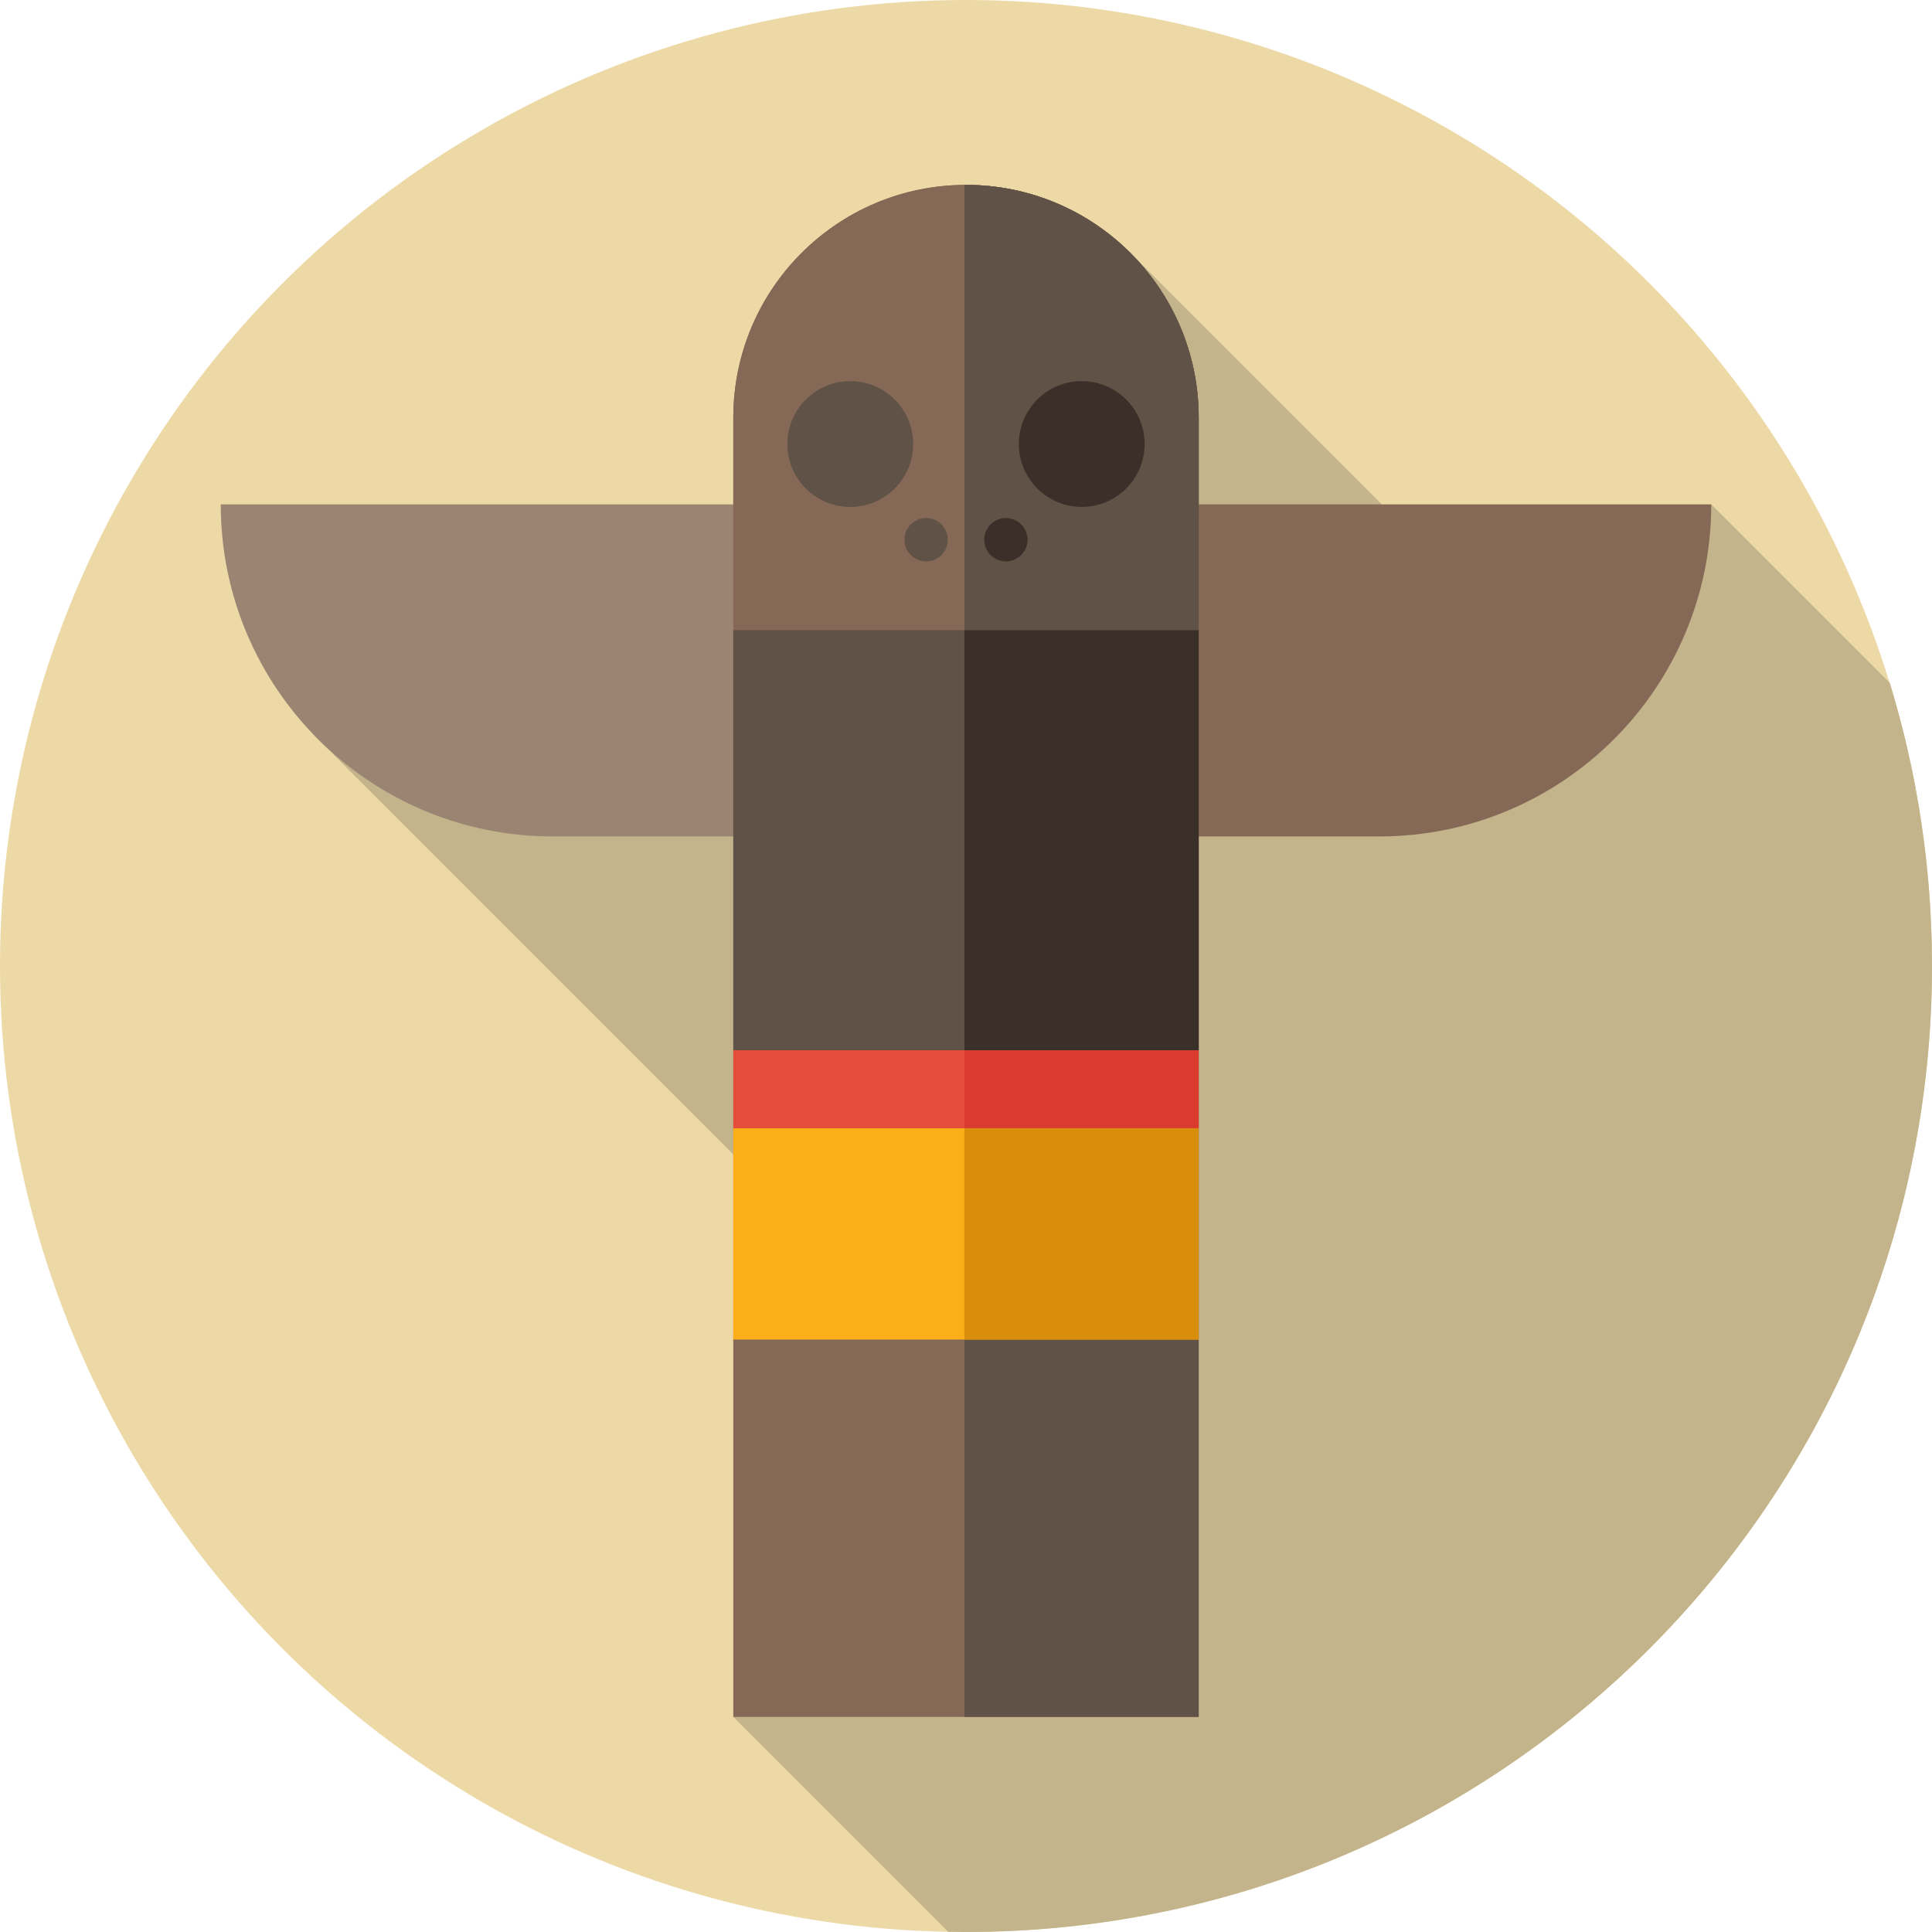 <?xml version="1.0" encoding="iso-8859-1"?>
<!-- Generator: Adobe Illustrator 19.0.0, SVG Export Plug-In . SVG Version: 6.00 Build 0)  -->
<svg version="1.1" id="Capa_1" xmlns="http://www.w3.org/2000/svg" xmlns:xlink="http://www.w3.org/1999/xlink" x="0px" y="0px"
	 viewBox="0 0 512 512" style="enable-background:new 0 0 512 512;" xml:space="preserve">
<circle style="fill:#EDD9A6;" cx="256" cy="256" r="256"/>
<path style="fill:#C3B48B;" d="M512,256c0-26.102-3.917-51.286-11.177-75.01L453.5,133.667l-53.273,34.021L299.391,66.853
	l-86.081,96.195L82.974,194.56l197.112,197.112L194.333,455l56.94,56.94c1.573,0.028,3.146,0.06,4.727,0.06
	C397.385,512,512,397.385,512,256z"/>
<path style="fill:#9B8572;" d="M250.5,221.667h-104c-48.601,0-88-39.399-88-88l0,0h192V221.667z"/>
<g>
	<path style="fill:#866857;" d="M261.5,221.667h104c48.601,0,88-39.399,88-88l0,0h-192V221.667z"/>
	<path style="fill:#866857;" d="M317.667,455H194.333V110.667C194.333,76.609,221.942,49,256,49l0,0
		c34.058,0,61.667,27.609,61.667,61.667V455z"/>
</g>
<path style="fill:#605246;" d="M317.667,110.667C317.667,76.609,290.058,49,256,49l0,0c-0.144,0-0.285,0.01-0.429,0.011V455h62.095
	L317.667,110.667L317.667,110.667z"/>
<path style="fill:#866857;" d="M317.667,110.667C317.667,76.609,290.058,49,256,49l0,0c-34.058,0-61.667,27.609-61.667,61.667V167
	h123.333L317.667,110.667L317.667,110.667z"/>
<g>
	<path style="fill:#605246;" d="M317.667,110.667C317.667,76.609,290.058,49,256,49c-0.144,0-0.285,0.01-0.429,0.011V167h62.095
		L317.667,110.667L317.667,110.667z"/>
	<rect x="194.33" y="167" style="fill:#605246;" width="123.33" height="111.33"/>
</g>
<rect x="255.57" y="167" style="fill:#3A3029;" width="62.09" height="111.33"/>
<rect x="194.33" y="278.33" style="fill:#E64C3C;" width="123.33" height="20.667"/>
<rect x="255.57" y="278.33" style="fill:#DB3A2E;" width="62.09" height="20.667"/>
<rect x="194.33" y="299" style="fill:#FBAE17;" width="123.33" height="56"/>
<rect x="255.57" y="299" style="fill:#D88E0B;" width="62.09" height="56"/>
<circle style="fill:#605246;" cx="225.33" cy="117.67" r="16.667"/>
<circle style="fill:#3A3029;" cx="286.67" cy="117.67" r="16.667"/>
<circle style="fill:#605246;" cx="245.43" cy="143.03" r="5.743"/>
<circle style="fill:#3A3029;" cx="266.57" cy="143.03" r="5.743"/>
<g>
</g>
<g>
</g>
<g>
</g>
<g>
</g>
<g>
</g>
<g>
</g>
<g>
</g>
<g>
</g>
<g>
</g>
<g>
</g>
<g>
</g>
<g>
</g>
<g>
</g>
<g>
</g>
<g>
</g>
</svg>
